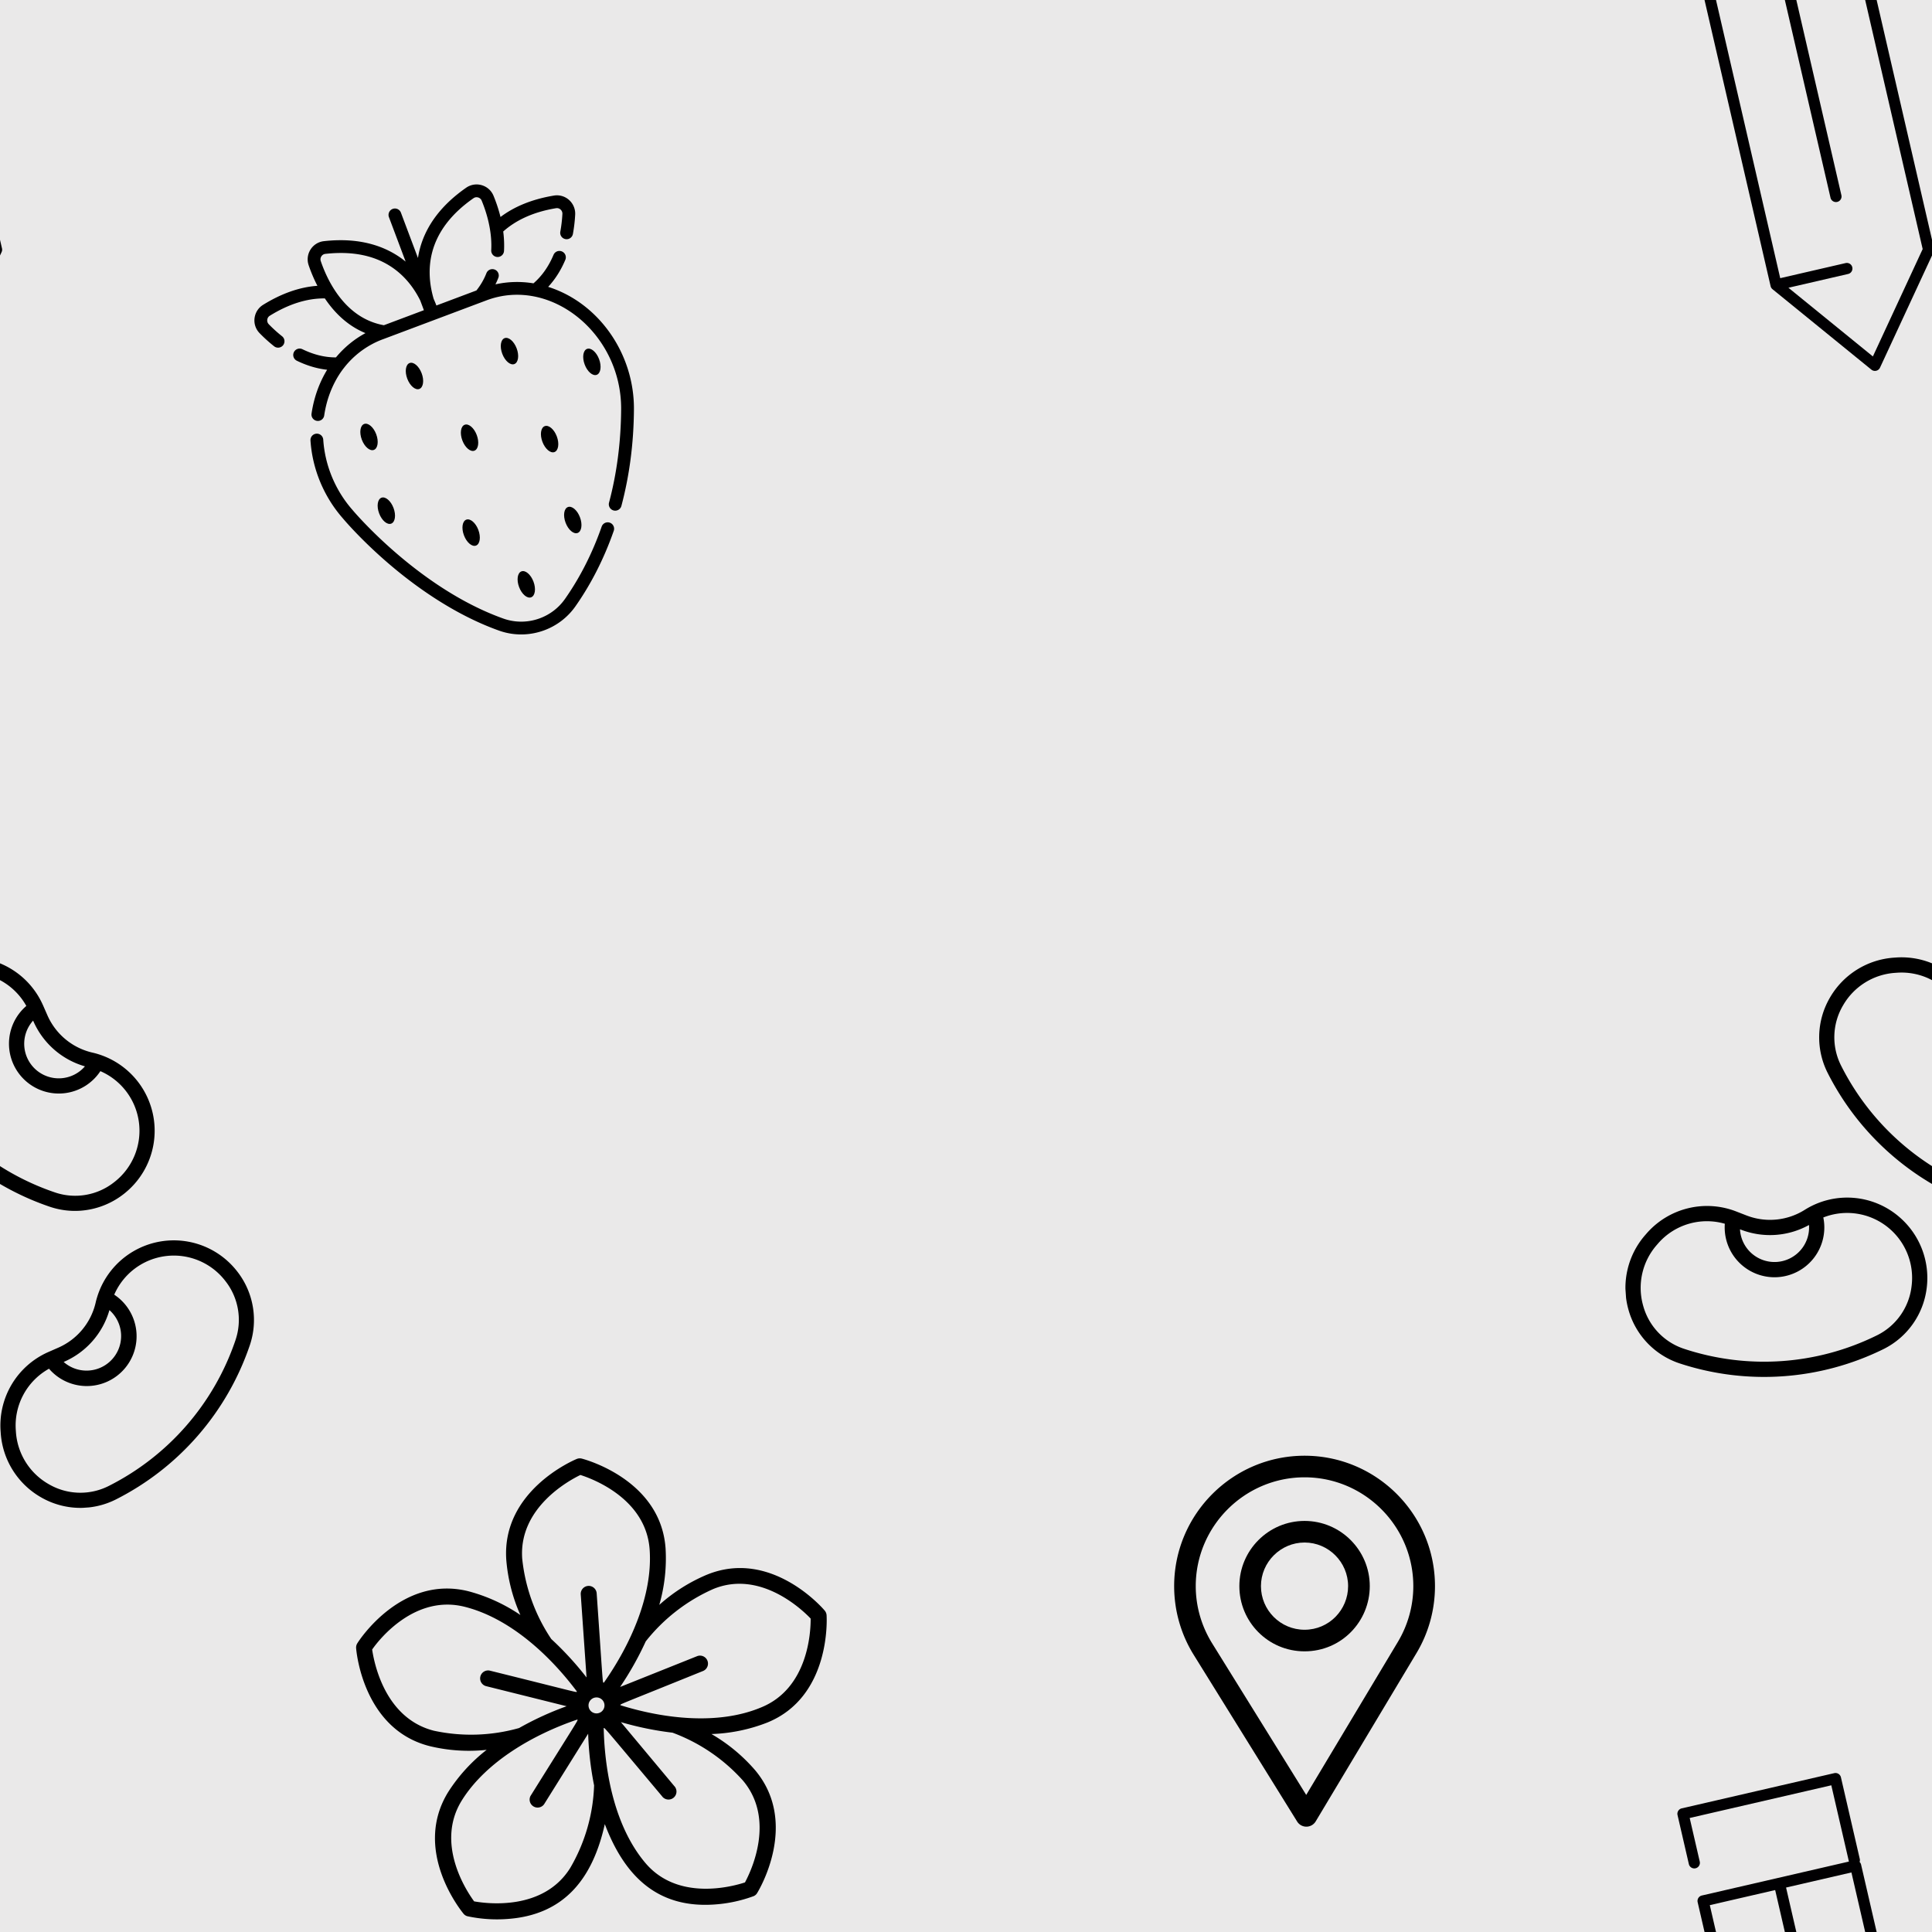 <svg version="1.1"
      xmlns="http://www.w3.org/2000/svg"
      xmlns:xlink="http://www.w3.org/1999/xlink"  id="snapshot-57918" width="250" height="250" viewBox="0 0 250 250"><desc>This image was made on Patterninja.com</desc><defs>
<!-- image 18402 -->
<g id="transformed-18402" data-image="18402" transform="translate(144.81, 188.37) rotate(0, 24, 24)"><g><svg version="1.1" width="48px" height="48px" viewBox="0 0 48 48"><g id="original-18402"><svg xmlns="http://www.w3.org/2000/svg" viewBox="0 0 512 512" xmlns:xlink="http://www.w3.org/1999/xlink" version="1.1" preserveAspectRatio="xMidYMid meet">
  <path d="M256 0C156.748 0 76 80.748 76 180c0 33.534 9.289 66.26 26.869 94.652l142.885 230.257A15 15 0 0 0 258.499 512h.119a14.997 14.997 0 0 0 12.75-7.292L410.611 272.22C427.221 244.428 436 212.539 436 180 436 80.748 355.252 0 256 0zm128.866 256.818L258.272 468.186l-129.905-209.34C113.734 235.214 105.8 207.95 105.8 180c0-82.71 67.49-150.2 150.2-150.2S406.1 97.29 406.1 180c0 27.121-7.411 53.688-21.234 76.818z" fill="rgba(0, 0, 0, 1)" stroke="none"/>
  <path d="M256 90c-49.626 0-90 40.374-90 90 0 49.309 39.717 90 90 90 50.903 0 90-41.233 90-90 0-49.626-40.374-90-90-90zm0 150.2c-33.257 0-60.2-27.033-60.2-60.2 0-33.084 27.116-60.2 60.2-60.2s60.1 27.116 60.1 60.2c0 32.683-26.316 60.2-60.1 60.2z" fill="rgba(0, 0, 0, 1)" stroke="none"/>
</svg>
</g></svg></g></g>
<!-- /image 18402 -->

<!-- image 43219 -->
<g id="transformed-43219" data-image="43219" transform="translate(45.936, 188.551) rotate(356, 31.064, 29.449)"><g><svg version="1.1" width="62.129px" height="58.898px" viewBox="0 0 62.129 58.898"><g id="original-43219"><svg xmlns="http://www.w3.org/2000/svg" viewBox="0 0 60 57" xmlns:xlink="http://www.w3.org/1999/xlink" version="1.1" preserveAspectRatio="xMidYMid meet">
  <path d="M51.16 34.74c8.2-2.66 8.37-12.49 8.37-12.9a1 1 0 0 0-.2-.6c-.24-.34-6.15-8.19-14.35-5.52a21.19 21.19 0 0 0-6.26 3.37 21 21 0 0 0 1.28-7C40 3.47 30.71.27 30.32.14a1 1 0 0 0-.64 0c-.39.13-9.68 3.33-9.68 12a21.13 21.13 0 0 0 1.28 7A21.23 21.23 0 0 0 15 15.72C6.81 13.05.91 20.9.67 21.24a1 1 0 0 0-.2.6c0 .41.17 10.24 8.37 12.9a20.89 20.89 0 0 0 7.05.95 21 21 0 0 0-5.15 4.9c-5.07 7 .57 15 .82 15.36a.91.91 0 0 0 .51.37A17.61 17.61 0 0 0 17 57c7.1 0 11-4.25 13-11 2.05 6.79 5.93 11 13 11a17.61 17.61 0 0 0 4.92-.69.91.91 0 0 0 .51-.37c.25-.34 5.89-8.38.82-15.36a21.35 21.35 0 0 0-5.14-4.9 21 21 0 0 0 7.05-.94zM30 2.17c1.52.6 8 3.55 8 9.93 0 5.77-3.26 11.76-6.88 16.22-.18-.07-.12.9-.12-11.22a1 1 0 0 0-2 0v10.42a39.59 39.59 0 0 0-4.07-5.11A22.1 22.1 0 0 1 22 12.1c0-6.36 6.48-9.32 8-9.93zM9.46 32.84c-6.05-2-6.87-9.05-7-10.68 1-1.26 5.84-6.51 11.91-4.54 5.5 1.79 10.18 6.73 13.3 11.57-.1.13.76.34-10.7-3.37a1 1 0 0 0-.62 1.9l9.91 3.22a38.72 38.72 0 0 0-6.13 2.31 22.11 22.11 0 0 1-10.67-.41zM25.3 51.17c-3.73 5.15-10.71 3.74-12.3 3.34-.88-1.39-4.38-7.6-.64-12.74 3.36-4.62 9.56-7.61 15.11-9.07.09.14.55-.58-6.51 9.14A1 1 0 0 0 22.58 43l6.13-8.44a38.89 38.89 0 0 0 .29 6.51 21.9 21.9 0 0 1-3.7 10.1zM30 32.1a1 1 0 1 1 0-2 1 1 0 0 1 0 2zm17.64 9.67c3.74 5.14.24 11.35-.64 12.74-1.59.4-8.57 1.81-12.3-3.34-3.4-4.68-4.27-11.41-4-17.17.16 0-.42-.77 6.68 9A1 1 0 1 0 39 41.84l-6.1-8.44a39.5 39.5 0 0 0 6.36 1.77 22.16 22.16 0 0 1 8.38 6.6zM33 31.29c0-.17-.75.14 10.64-3.57a1 1 0 0 0-.62-1.9L33.11 29a39.61 39.61 0 0 0 3.6-5.47 22.26 22.26 0 0 1 8.89-5.95c6-2 10.87 3.28 11.91 4.54-.1 1.64-.9 8.71-7 10.68-5.45 1.83-12.11.59-17.51-1.51z" fill="rgba(0, 0, 0, 1)" stroke="none"/>
</svg>
</g></svg></g></g>
<!-- /image 43219 -->

<!-- image 21132 -->
<g id="transformed-21132" data-image="21132" transform="translate(209.944, 123.944) rotate(356, 36.056, 36.056)"><g><svg version="1.1" width="72.111px" height="72.111px" viewBox="0 0 72.111 72.111"><g id="original-21132"><svg xmlns="http://www.w3.org/2000/svg" viewBox="0 0 128 128" xmlns:xlink="http://www.w3.org/1999/xlink" version="1.1" preserveAspectRatio="xMidYMid meet">
  <path d="M124.909 76.36a18.415 18.415 0 0 0-32.462 3.387c-.163.412-.317.83-.452 1.259l-.1.326a14.965 14.965 0 0 1-9.195 9.56l-2.413.863A18.427 18.427 0 0 0 68.1 109.067v.5a18.447 18.447 0 0 0 8.234 15.37 18.082 18.082 0 0 0 17.017 1.7A62.058 62.058 0 0 0 126.6 93.375a18.089 18.089 0 0 0-1.691-17.015zm-29.933 6.76A7.942 7.942 0 1 1 83.66 94.267l.224-.08A18.489 18.489 0 0 0 94.976 83.12zm28.4 8.912a58.531 58.531 0 0 1-31.37 31.368 14.408 14.408 0 0 1-13.73-1.374 14.955 14.955 0 0 1-6.676-12.461v-.5a14.917 14.917 0 0 1 8.594-13.483A11.442 11.442 0 1 0 96.325 79.66 14.92 14.92 0 0 1 122 78.3a14.412 14.412 0 0 1 1.372 13.732z" fill="rgba(0, 0, 0, 1)" stroke="none"/>
  <path d="M63.986 59.588a18.309 18.309 0 0 0-21.513-3.3l-.3.159a14.961 14.961 0 0 1-13.255.261L26.6 55.616a18.428 18.428 0 0 0-20.866 3.619l-.353.353A18.447 18.447 0 0 0 .335 76.279 18.094 18.094 0 0 0 11.168 89.51a62.057 62.057 0 0 0 47.031 0 18.094 18.094 0 0 0 10.833-13.231 18.449 18.449 0 0 0-5.046-16.691zm-20.9.306a7.942 7.942 0 1 1-15.883-.12l.214.1a18.49 18.49 0 0 0 15.668.02zm22.514 15.7a14.409 14.409 0 0 1-8.737 10.68 58.523 58.523 0 0 1-44.359 0A14.408 14.408 0 0 1 3.767 75.6a14.953 14.953 0 0 1 4.087-13.536l.354-.354a14.854 14.854 0 0 1 15.61-3.45 11.442 11.442 0 1 0 22.667.14A14.921 14.921 0 0 1 65.6 75.594z" fill="rgba(0, 0, 0, 1)" stroke="none"/>
  <path d="M83.017 58.5a17.992 17.992 0 0 0 6.913 1.38 18.194 18.194 0 0 0 10.1-3.075A18.418 18.418 0 0 0 95.388 23.9l-.328-.1a14.969 14.969 0 0 1-9.56-9.2l-.863-2.412-.012-.028a.546.546 0 0 0-.016-.043l-.006-.012A18.427 18.427 0 0 0 67.325 0h-.5a18.449 18.449 0 0 0-15.37 8.235 18.089 18.089 0 0 0-1.7 17.015A62.059 62.059 0 0 0 83.017 58.5zm10.255-31.626a7.938 7.938 0 1 1-11.143-11.307l.077.214a18.484 18.484 0 0 0 11.066 11.093zm-38.9-16.7A14.954 14.954 0 0 1 66.827 3.5h.5a14.922 14.922 0 0 1 13.484 8.594 11.442 11.442 0 1 0 15.922 16.129A14.92 14.92 0 0 1 98.091 53.9a14.411 14.411 0 0 1-13.731 1.371A58.533 58.533 0 0 1 52.994 23.9a14.412 14.412 0 0 1 1.374-13.725z" fill="rgba(0, 0, 0, 1)" stroke="none"/>
</svg>
</g></svg></g></g>
<!-- /image 21132 -->

<!-- image 81632 -->
<g id="transformed-81632" data-image="81632" transform="translate(29.193, 22.263) rotate(15, 28.227, 28.227)"><g><svg version="1.1" width="56.454px" height="56.454px" viewBox="0 0 56.454 56.454"><g id="original-81632"><svg xmlns="http://www.w3.org/2000/svg" viewBox="0 0 512 512" xmlns:xlink="http://www.w3.org/1999/xlink" version="1.1" preserveAspectRatio="xMidYMid meet">
  <ellipse cx="185.487" cy="331.697" transform="rotate(-35.59 185.491 331.693)" rx="9.022" ry="16.247" fill="rgba(0, 0, 0, 1)" stroke="none"/>
  <ellipse cx="218.499" cy="248.802" transform="rotate(-35.59 218.503 248.799)" rx="9.022" ry="16.247" fill="rgba(0, 0, 0, 1)" stroke="none"/>
  <ellipse cx="299.688" cy="302.042" transform="rotate(-35.59 299.691 302.036)" rx="9.022" ry="16.247" fill="rgba(0, 0, 0, 1)" stroke="none"/>
  <ellipse cx="415.328" cy="178.886" transform="rotate(-35.59 415.328 178.88)" rx="9.022" ry="16.247" fill="rgba(0, 0, 0, 1)" stroke="none"/>
  <ellipse cx="390.862" cy="279.287" transform="rotate(-35.59 390.865 279.28)" rx="9.022" ry="16.247" fill="rgba(0, 0, 0, 1)" stroke="none"/>
  <ellipse cx="441.703" cy="363.964" transform="rotate(-35.59 441.706 363.956)" rx="9.022" ry="16.247" fill="rgba(0, 0, 0, 1)" stroke="none"/>
  <ellipse cx="330.323" cy="409.136" transform="rotate(-35.59 330.325 409.128)" rx="9.022" ry="16.247" fill="rgba(0, 0, 0, 1)" stroke="none"/>
  <ellipse cx="408.538" cy="451.019" transform="rotate(-35.59 408.542 451.011)" rx="9.022" ry="16.247" fill="rgba(0, 0, 0, 1)" stroke="none"/>
  <ellipse cx="227.514" cy="410.024" transform="rotate(-35.59 227.52 410.02)" rx="9.022" ry="16.247" fill="rgba(0, 0, 0, 1)" stroke="none"/>
  <ellipse cx="318.639" cy="191.73" transform="rotate(-35.59 318.64 191.725)" rx="9.022" ry="16.247" fill="rgba(0, 0, 0, 1)" stroke="none"/>
  <path d="M484.512 355.756a7.5 7.5 0 0 0-8.051 6.93c-2.453 32.895-9.062 64.258-19.647 93.207-8.982 24.574-32.635 41.086-58.84 41.086-1.692 0-3.415-.07-5.107-.21-105.484-8.582-202.537-76.334-203.498-77.015-.06-.05-.12-.09-.18-.13-25.525-16.933-44.961-42.138-54.755-70.957a7.51 7.51 0 0 0-9.523-4.696 7.51 7.51 0 0 0-4.696 9.523c10.835 31.924 32.344 59.822 60.573 78.587 1.953 1.372 26.236 18.265 63.757 36.43 35.428 17.143 89.703 38.563 147.101 43.229 2.103.17 4.226.26 6.329.26 32.494 0 61.805-20.478 72.94-50.95 11.065-30.251 17.965-62.976 20.528-97.243.299-4.135-2.795-7.74-6.931-8.051z" fill="rgba(0, 0, 0, 1)" stroke="none"/>
  <path d="M477.413 219.93c-16.583-63.487-72.559-110.081-134.434-112.774 6.369-12.036 9.683-24.493 11.245-35.869a7.495 7.495 0 0 0-6.419-8.462c-4.106-.571-7.891 2.303-8.462 6.409-2.033 14.77-6.739 27.568-14.089 38.393-15.071 1.492-29.54 5.788-42.789 12.707a94.836 94.836 0 0 0 1.292-8.241c.471-4.126-2.503-7.841-6.619-8.301a7.502 7.502 0 0 0-8.301 6.629c-.871 7.761-2.904 15.301-6.088 22.611l-40.796 29.2c-2.447-3.407-4.408-5.774-5.107-6.659-8.071-13.198-15.842-31.463-15.842-52.922 0-24.744 10.234-49.408 30.422-73.31 1.652-1.963 3.765-2.253 4.877-2.253 2.033 0 3.915.921 5.147 2.533 5.327 6.97 11.576 16.282 16.803 27.207 3.977 8.263 7.151 17.033 9.072 26.116a7.523 7.523 0 0 0 8.902 5.798c4.056-.861 6.649-4.847 5.798-8.912-1.632-7.671-3.995-14.97-6.799-21.79 10.234-15.621 26.757-30.632 52.802-42.448a6.316 6.316 0 0 1 2.614-.571c2.604 0 5.608 1.762 6.319 5.127a164.292 164.292 0 0 1 3.034 20.728 7.5 7.5 0 0 0 8.081 6.889 7.505 7.505 0 0 0 6.889-8.081 179.43 179.43 0 0 0-3.305-22.651C349.568 7.16 340.726 0 330.642 0c-3.044 0-6.018.641-8.822 1.913-25.114 11.386-42.388 25.515-54.084 40.525-4.747-8.622-9.843-16.042-14.35-21.94-4.106-5.357-10.324-8.432-17.083-8.432a21.36 21.36 0 0 0-16.352 7.58c-22.541 26.687-33.966 54.615-33.966 83.003 0 3.875.23 7.65.631 11.326L153.54 67.763c-2.413-3.375-7.11-4.146-10.484-1.742-3.365 2.423-4.146 7.11-1.732 10.484l32.434 45.312c-23.702-10.655-56.427-14.96-98.865 1.652a21.308 21.308 0 0 0-12.617 13.529 21.386 21.386 0 0 0 2.644 18.385c3.955 5.908 9.363 13.208 16.172 20.668-19.727 6.819-38.413 19.557-55.846 38.122a21.288 21.288 0 0 0-5.788 14.63c0 7.66 3.915 14.57 10.484 18.485a177.952 177.952 0 0 0 20.428 10.464c3.815 1.642 8.231-.11 9.873-3.915 1.642-3.815-.11-8.231-3.915-9.874a163.202 163.202 0 0 1-18.696-9.583c-1.983-1.172-3.154-3.254-3.154-5.578 0-1.142.29-2.824 1.722-4.346 17.874-19.036 37.031-31.213 57.148-36.38 16.32 14.27 35.337 24.306 56.587 27.017-10.984 10.363-19.775 22.718-26.093 36.484-13.245 3.607-26.931 3.529-40.458.907-4.076-.781-8.011 1.873-8.802 5.948s1.873 8.011 5.948 8.802c7.4 1.432 14.74 2.163 21.81 2.163h.01c5.217 0 10.304-.381 15.261-1.132-3.505 11.916-5.337 24.594-5.337 37.752 0 5.518.33 11.135.981 16.693a7.51 7.51 0 0 0 14.92-1.742 129.542 129.542 0 0 1-.881-14.95c0-16.946 3.514-32.853 9.111-45.648 13.138-30.661 36.317-44.126 36.992-44.915l.499-.349.018-.013.032-.023.026-.019.014-.01 103.243-73.898c65.337-46.782 163.228-3.268 185.654 82.583 9.663 37.001 14.59 73.841 14.64 109.52.01 4.146 3.375 7.5 7.51 7.5 4.137 0 7.52-3.353 7.51-7.52-.06-36.952-5.147-75.074-15.13-113.296zM168.42 200.544c-18.386 1.54-36.66-3.219-54.324-15.311-6.028-4.116-11.466-8.752-16.312-13.488-8.892-8.712-15.742-17.784-20.388-24.714a6.416 6.416 0 0 1-.781-5.538c.34-1.091 1.282-3.074 3.755-4.046 17.274-6.759 33.576-10.134 48.827-10.134 29.048 0 53.826 12.473 72.96 34.187l5.708 7.981c.441.641.881 1.272 1.322 1.883l-40.767 29.18z" fill="rgba(0, 0, 0, 1)" stroke="none"/>
  <path d="M173.898 215.104l-.001.001.011-.008z" fill="rgba(0, 0, 0, 1)" stroke="none"/>
  <path d="M173.896 215.105l-.002.002.003-.002z" fill="rgba(0, 0, 0, 1)" stroke="none"/>
</svg>
</g></svg></g></g>
<!-- /image 81632 -->

<!-- image 72377 -->
<g id="transformed-72377" data-image="72377" transform="translate(201.132, -19.148) rotate(347, 33.998, 33.998)"><g><svg version="1.1" width="67.996px" height="67.996px" viewBox="0 0 67.996 67.996"><g id="original-72377"><svg xmlns="http://www.w3.org/2000/svg" viewBox="0 0 255.636 255.636" xmlns:xlink="http://www.w3.org/1999/xlink" version="1.1" preserveAspectRatio="xMidYMid meet">
  <path d="M125.67 254.586a2.723 2.723 0 0 0 4.296 0l38.073-48.952c.37-.479.571-1.066.571-1.67V46.232c0-.506-.174-.952-.419-1.36.245-.408.419-.854.419-1.36V2.72A2.72 2.72 0 0 0 165.89 0H89.745a2.72 2.72 0 0 0-2.72 2.72v24.476a2.72 2.72 0 0 0 5.44 0V5.439h70.708v38.073H89.745a2.72 2.72 0 0 0-2.72 2.72v157.733c0 .604.201 1.191.571 1.67l38.074 48.951zM92.464 48.952h32.634v119.659a2.72 2.72 0 0 0 5.44 0V48.952h32.634v154.083l-35.354 45.454-32.515-41.805h29.795a2.72 2.72 0 0 0 0-5.44H92.464V48.952z" fill="rgba(1, 0, 2, 1)" stroke="none"/>
</svg>
</g></svg></g></g>
<!-- /image 72377 -->
</defs><rect x="0" y="0" width="250" height="250" fill="rgba(234, 233, 233, 1)"></rect><use xlink:href="#transformed-18402" transform="translate(-250, -250)"></use><use xlink:href="#transformed-18402" transform="translate(0, -250)"></use><use xlink:href="#transformed-18402" transform="translate(250, -250)"></use><use xlink:href="#transformed-18402" transform="translate(-250, 0)"></use><use xlink:href="#transformed-18402" transform="translate(0, 0)"></use><use xlink:href="#transformed-18402" transform="translate(250, 0)"></use><use xlink:href="#transformed-18402" transform="translate(-250, 250)"></use><use xlink:href="#transformed-18402" transform="translate(0, 250)"></use><use xlink:href="#transformed-18402" transform="translate(250, 250)"></use><use xlink:href="#transformed-43219" transform="translate(-250, -250)"></use><use xlink:href="#transformed-43219" transform="translate(0, -250)"></use><use xlink:href="#transformed-43219" transform="translate(250, -250)"></use><use xlink:href="#transformed-43219" transform="translate(-250, 0)"></use><use xlink:href="#transformed-43219" transform="translate(0, 0)"></use><use xlink:href="#transformed-43219" transform="translate(250, 0)"></use><use xlink:href="#transformed-43219" transform="translate(-250, 250)"></use><use xlink:href="#transformed-43219" transform="translate(0, 250)"></use><use xlink:href="#transformed-43219" transform="translate(250, 250)"></use><use xlink:href="#transformed-21132" transform="translate(-250, -250)"></use><use xlink:href="#transformed-21132" transform="translate(0, -250)"></use><use xlink:href="#transformed-21132" transform="translate(250, -250)"></use><use xlink:href="#transformed-21132" transform="translate(-250, 0)"></use><use xlink:href="#transformed-21132" transform="translate(0, 0)"></use><use xlink:href="#transformed-21132" transform="translate(250, 0)"></use><use xlink:href="#transformed-21132" transform="translate(-250, 250)"></use><use xlink:href="#transformed-21132" transform="translate(0, 250)"></use><use xlink:href="#transformed-21132" transform="translate(250, 250)"></use><use xlink:href="#transformed-81632" transform="translate(-250, -250)"></use><use xlink:href="#transformed-81632" transform="translate(0, -250)"></use><use xlink:href="#transformed-81632" transform="translate(250, -250)"></use><use xlink:href="#transformed-81632" transform="translate(-250, 0)"></use><use xlink:href="#transformed-81632" transform="translate(0, 0)"></use><use xlink:href="#transformed-81632" transform="translate(250, 0)"></use><use xlink:href="#transformed-81632" transform="translate(-250, 250)"></use><use xlink:href="#transformed-81632" transform="translate(0, 250)"></use><use xlink:href="#transformed-81632" transform="translate(250, 250)"></use><use xlink:href="#transformed-72377" transform="translate(-250, -250)"></use><use xlink:href="#transformed-72377" transform="translate(0, -250)"></use><use xlink:href="#transformed-72377" transform="translate(250, -250)"></use><use xlink:href="#transformed-72377" transform="translate(-250, 0)"></use><use xlink:href="#transformed-72377" transform="translate(0, 0)"></use><use xlink:href="#transformed-72377" transform="translate(250, 0)"></use><use xlink:href="#transformed-72377" transform="translate(-250, 250)"></use><use xlink:href="#transformed-72377" transform="translate(0, 250)"></use><use xlink:href="#transformed-72377" transform="translate(250, 250)"></use></svg>